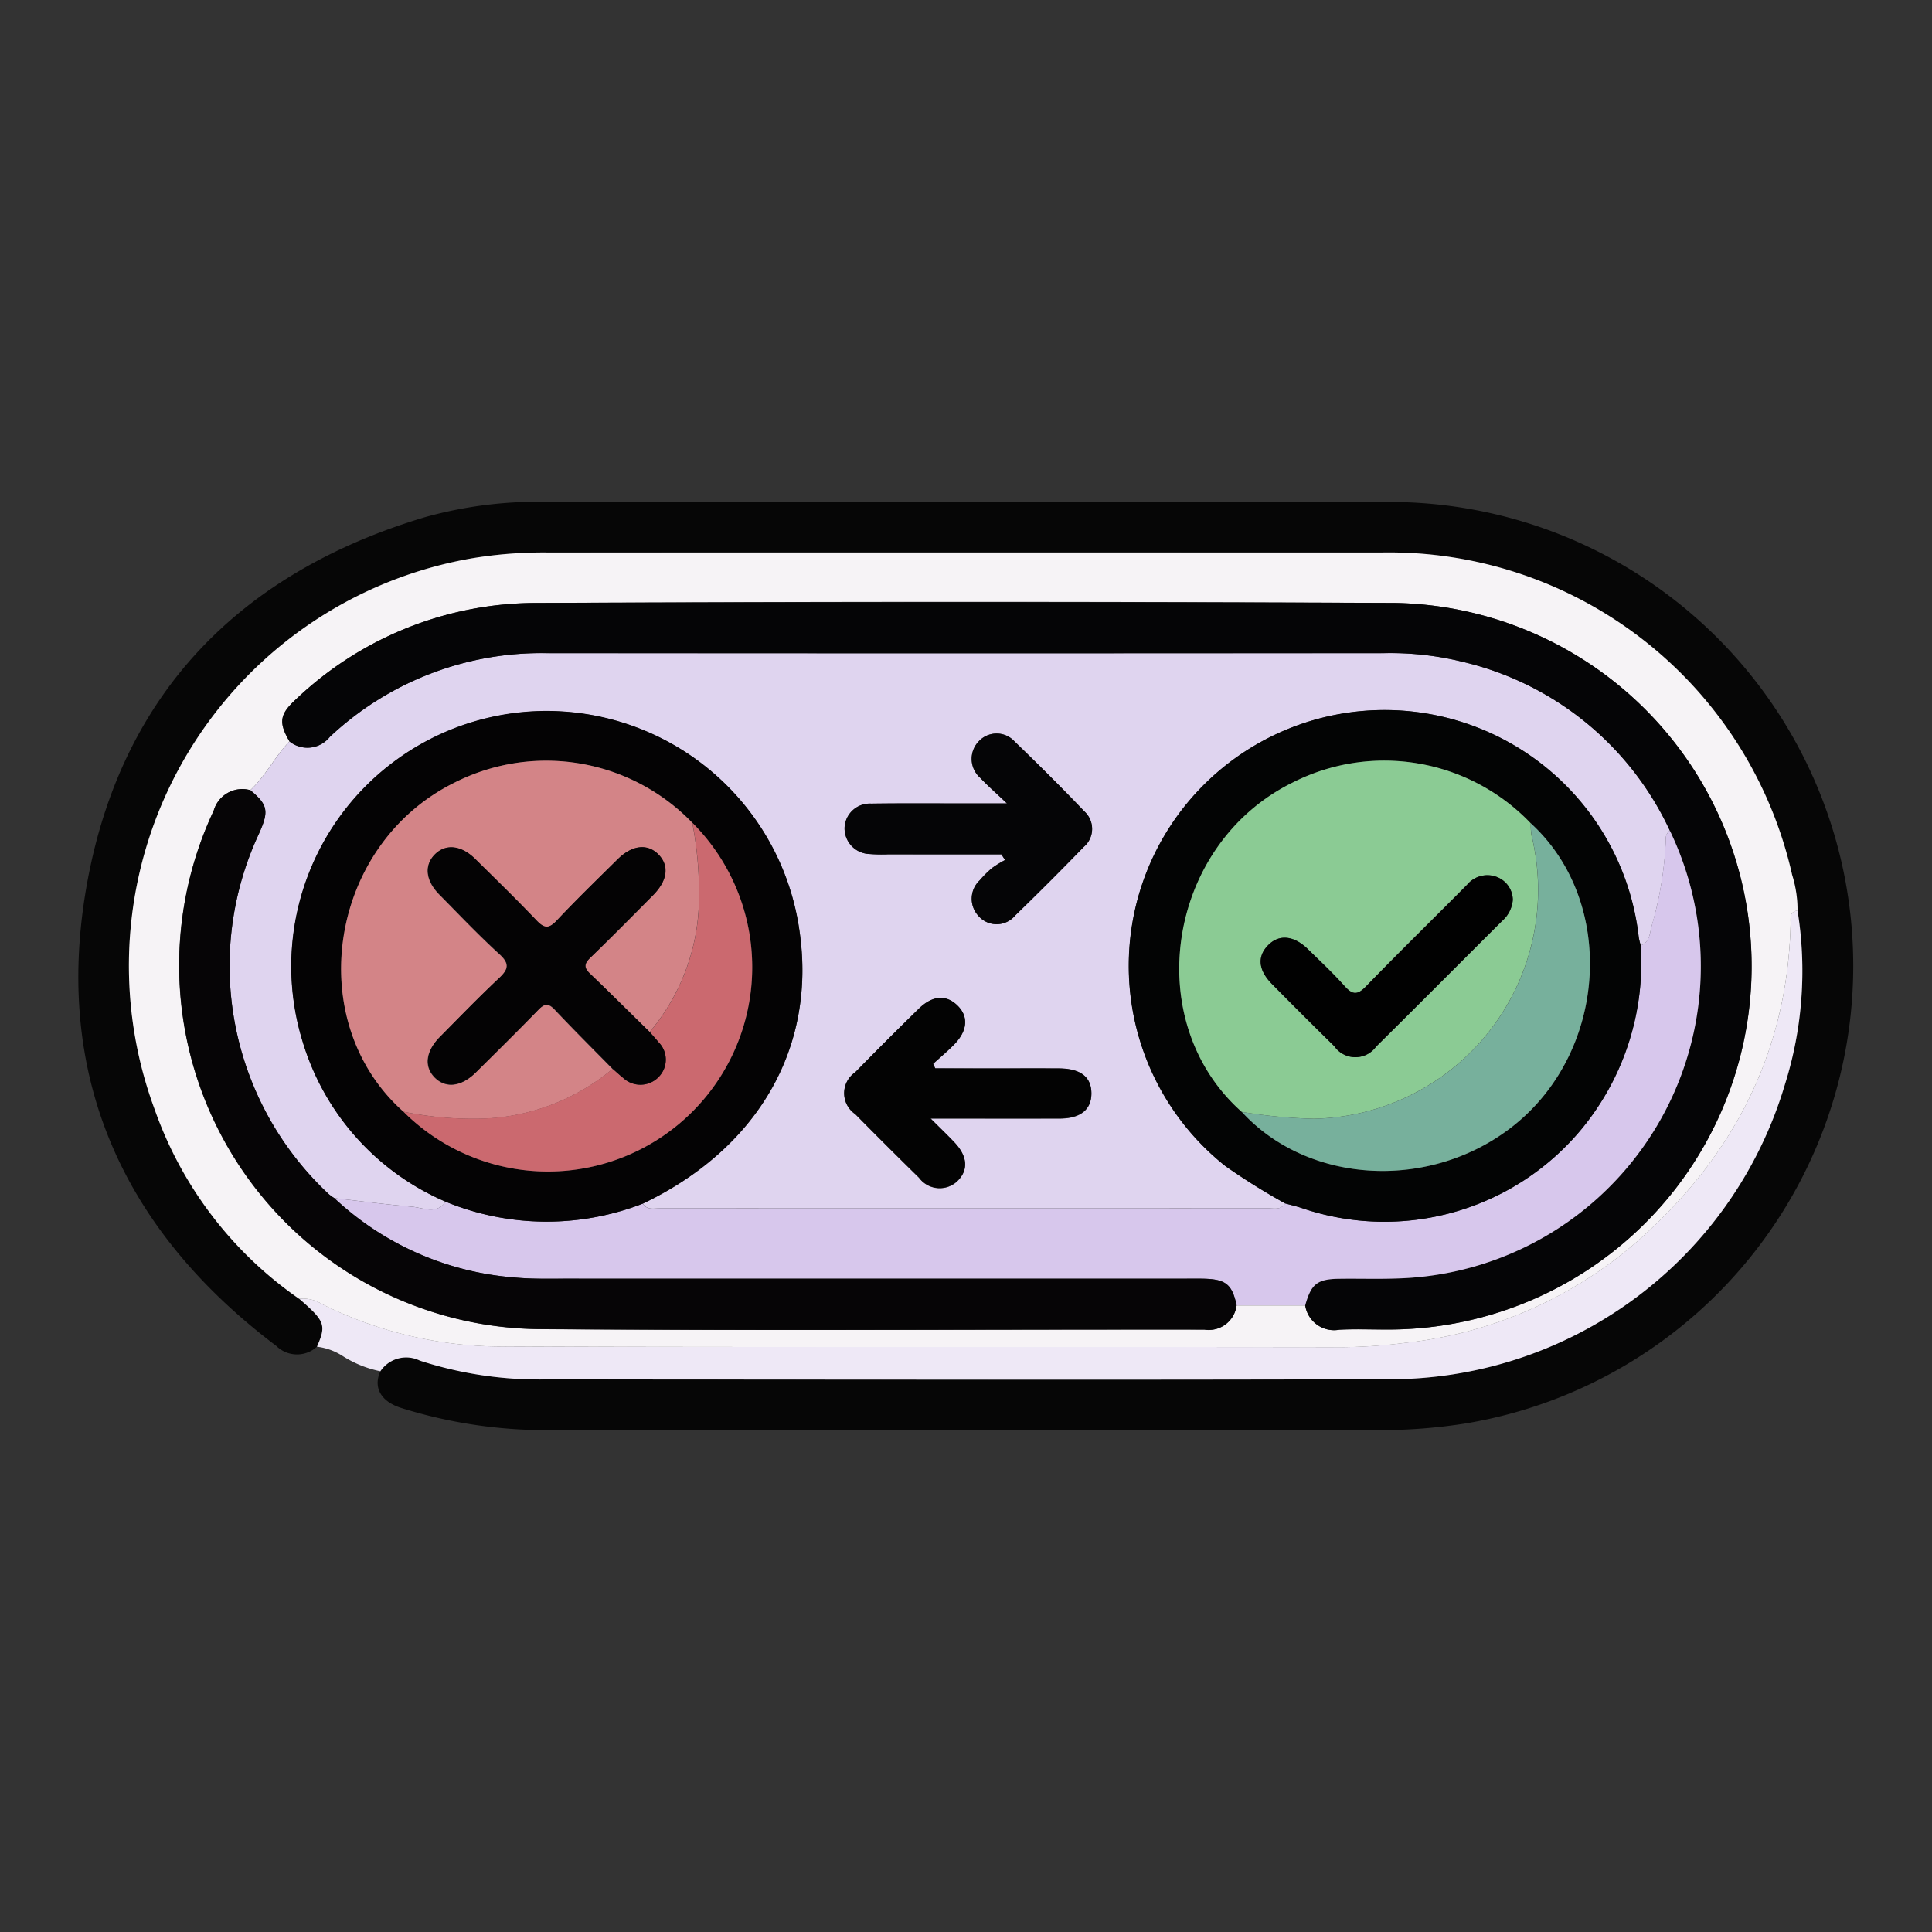 <svg xmlns="http://www.w3.org/2000/svg" xmlns:xlink="http://www.w3.org/1999/xlink" width="107" height="107" viewBox="0 0 107 107">
  <rect x="0" y="0" width="107" height="107" fill="#333333" stroke="none"/>
  <defs>
    <clipPath id="clip-path">
      <rect id="Rectángulo_36653" data-name="Rectángulo 36653" width="107" height="107" transform="translate(0 0.001)" fill="#fff" stroke="#707070" stroke-width="1"/>
    </clipPath>
  </defs>
  <g id="Grupo_85881" data-name="Grupo 85881" transform="translate(0 -0.001)" clip-path="url(#clip-path)">
    <g id="Grupo_85895" data-name="Grupo 85895" transform="translate(4.339 27.792)">
      <path id="Trazado_127670" data-name="Trazado 127670" d="M3752.122,372.516a1.64,1.64,0,0,1-2.255-.044c-8.623-6.5-12.417-15.148-10.455-25.742,1.932-10.427,8.488-17.094,18.653-20.145a23.269,23.269,0,0,1,6.731-.861q23.225.01,46.45.009a25.692,25.692,0,0,1,4.479,51.035,30.208,30.208,0,0,1-4.679.368q-23.033-.008-46.067,0a26.8,26.8,0,0,1-8.21-1.234c-1.124-.358-1.542-1.148-1.134-2.025a1.718,1.718,0,0,1,2.188-.589,21.377,21.377,0,0,0,6.882,1.042c15.537,0,31.073.035,46.608-.012A22.834,22.834,0,0,0,3833.422,358a20.971,20.971,0,0,0,.7-9.641,6.522,6.522,0,0,0-.3-1.978,22.879,22.879,0,0,0-22.754-17.853q-23.026-.021-46.052,0a24.209,24.209,0,0,0-4.3.32,22.9,22.9,0,0,0-17.577,30.536,21.383,21.383,0,0,0,8,10.479C3752.57,371.105,3752.645,371.309,3752.122,372.516Z" transform="translate(-3738.906 -325.722)" fill="#060606"/>
      <path id="Trazado_127671" data-name="Trazado 127671" d="M3771.693,408.74c.524-1.207.449-1.411-.984-2.654a1.985,1.985,0,0,1,1.277.3,22.364,22.364,0,0,0,10.145,2.341c15.42.048,30.839.012,46.259.038a29.1,29.1,0,0,0,3.619-.247,23.29,23.29,0,0,0,12.775-5.587c5.293-4.648,8.354-10.446,8.522-17.605.007-.305-.087-.673.384-.745a20.968,20.968,0,0,1-.7,9.641,22.834,22.834,0,0,1-22.107,16.319c-15.536.047-31.072.012-46.609.012a21.374,21.374,0,0,1-6.882-1.042,1.718,1.718,0,0,0-2.188.589,6.144,6.144,0,0,1-2.1-.852A3.367,3.367,0,0,0,3771.693,408.74Z" transform="translate(-3758.477 -361.946)" fill="#eee8f6"/>
      <path id="Trazado_127672" data-name="Trazado 127672" d="M3838.607,352.842c-.471.071-.377.44-.384.745-.168,7.159-3.229,12.957-8.522,17.605a23.288,23.288,0,0,1-12.775,5.587,29.1,29.1,0,0,1-3.619.247c-15.42-.026-30.84.01-46.26-.038a22.361,22.361,0,0,1-10.145-2.341,1.987,1.987,0,0,0-1.277-.3,21.38,21.38,0,0,1-8-10.479,22.9,22.9,0,0,1,17.576-30.536,24.216,24.216,0,0,1,4.3-.32q23.026,0,46.052,0a22.879,22.879,0,0,1,22.754,17.853A6.545,6.545,0,0,1,3838.607,352.842Zm-31.069,21.867,3.8,0a1.62,1.62,0,0,0,1.895,1.347c.861-.044,1.727-.007,2.59-.01a20.122,20.122,0,0,0,.5-40.24q-23.8-.124-47.6,0a19.326,19.326,0,0,0-13.287,5.343c-.9.826-.96,1.279-.349,2.33-.816.827-1.314,1.911-2.177,2.7a1.646,1.646,0,0,0-2.026,1.136,20.148,20.148,0,0,0,17.922,28.71c12.314.093,24.629.017,36.944.028A1.552,1.552,0,0,0,3807.538,374.709Z" transform="translate(-3743.393 -330.203)" fill="#f6f3f6"/>
      <path id="Trazado_127673" data-name="Trazado 127673" d="M3761.835,355.106c.863-.79,1.36-1.873,2.176-2.7a1.586,1.586,0,0,0,2.227-.252,17.1,17.1,0,0,1,12.026-4.64q23.173.021,46.348,0a16.7,16.7,0,0,1,4.278.458,16.924,16.924,0,0,1,11.567,9.374.529.529,0,0,0-.223.495,19.984,19.984,0,0,1-.8,4.843c-.089.377-.11.844-.589,1.02a3.687,3.687,0,0,1-.111-.46,14.165,14.165,0,1,0-22.893,12.675,36.468,36.468,0,0,0,3.311,2.069c-.233.385-.617.272-.953.272q-16.83.007-33.662,0c-.335,0-.719.117-.96-.258,6.343-3.032,9.622-8.615,8.678-15.1a14.14,14.14,0,1,0-27.513,6.138,14.052,14.052,0,0,0,7.921,8.856c-.527.73-1.242.33-1.872.277-1.435-.123-2.864-.312-4.295-.475a2.656,2.656,0,0,1-.308-.215,17.29,17.29,0,0,1-3.9-19.905C3762.884,356.268,3762.822,355.929,3761.835,355.106Zm41.6,3.552.2.312a6.228,6.228,0,0,0-.719.443,5.988,5.988,0,0,0-.679.675,1.4,1.4,0,0,0-.078,1.975,1.333,1.333,0,0,0,2.037-.021q1.929-1.865,3.794-3.795a1.309,1.309,0,0,0,.039-1.969c-1.256-1.318-2.549-2.6-3.859-3.866a1.349,1.349,0,0,0-1.972-.036,1.4,1.4,0,0,0,.066,2.046c.406.432.855.822,1.479,1.415h-1.956c-1.854,0-3.708-.017-5.561.01a1.4,1.4,0,0,0-1.478,1.328,1.423,1.423,0,0,0,1.353,1.46,8.811,8.811,0,0,0,1.053.02Q3800.294,358.659,3803.433,358.658Zm-3.664,11.851-.118-.244c.39-.357.8-.7,1.168-1.074.756-.774.8-1.574.156-2.18-.62-.582-1.37-.526-2.116.205q-1.78,1.743-3.525,3.523a1.4,1.4,0,0,0,.008,2.315q1.746,1.777,3.529,3.519a1.422,1.422,0,0,0,2.111.2c.642-.618.585-1.39-.172-2.178-.382-.4-.779-.782-1.3-1.3,2.54,0,4.838,0,7.137,0,1.166,0,1.775-.494,1.77-1.4s-.6-1.365-1.8-1.372c-1.439-.009-2.877,0-4.314,0Z" transform="translate(-3752.313 -339.132)" fill="#dfd4ef"/>
      <path id="Trazado_127674" data-name="Trazado 127674" d="M3845.121,352.814a16.924,16.924,0,0,0-11.567-9.374,16.7,16.7,0,0,0-4.279-.458q-23.173.005-46.347,0a17.1,17.1,0,0,0-12.026,4.64,1.586,1.586,0,0,1-2.227.252c-.611-1.051-.555-1.5.349-2.33a19.326,19.326,0,0,1,13.287-5.343q23.8-.085,47.6,0a20.122,20.122,0,0,1-.5,40.24c-.864,0-1.729-.034-2.591.01a1.619,1.619,0,0,1-1.894-1.347c.328-1.182.665-1.454,1.875-1.47,1.053-.013,2.108.021,3.161-.016a17.3,17.3,0,0,0,15.159-24.8Z" transform="translate(-3756.977 -334.599)" fill="#050506"/>
      <path id="Trazado_127675" data-name="Trazado 127675" d="M3849.735,373.083a17.3,17.3,0,0,1-15.159,24.8c-1.052.037-2.107,0-3.162.016-1.21.016-1.547.288-1.875,1.47l-3.8,0c-.262-1.21-.619-1.475-2.042-1.475q-17.548,0-35.1,0c-.958,0-1.923.025-2.875-.069a16.418,16.418,0,0,1-9.953-4.391c1.431.162,2.86.351,4.295.475.63.054,1.346.453,1.872-.277a14.723,14.723,0,0,0,10.914.106c.241.376.625.258.96.258q16.831.008,33.663,0c.335,0,.72.112.953-.272.306.085.616.154.916.255a14.177,14.177,0,0,0,15.516-4.393,14.485,14.485,0,0,0,3.262-10.147c.478-.176.5-.643.588-1.02a19.973,19.973,0,0,0,.8-4.843A.529.529,0,0,1,3849.735,373.083Z" transform="translate(-3761.591 -354.868)" fill="#d7c7ec"/>
      <path id="Trazado_127676" data-name="Trazado 127676" d="M3761.958,389.752a16.417,16.417,0,0,0,9.953,4.391c.951.094,1.916.069,2.875.069q17.548.006,35.1,0c1.422,0,1.779.266,2.042,1.475a1.553,1.553,0,0,1-1.783,1.342c-12.315-.012-24.63.064-36.944-.029a20.147,20.147,0,0,1-17.922-28.71,1.646,1.646,0,0,1,2.026-1.136c.987.823,1.048,1.163.448,2.473a17.29,17.29,0,0,0,3.9,19.905A2.682,2.682,0,0,0,3761.958,389.752Z" transform="translate(-3747.779 -351.185)" fill="#060506"/>
      <path id="Trazado_127677" data-name="Trazado 127677" d="M3918.5,368.749a14.487,14.487,0,0,1-3.262,10.147,14.178,14.178,0,0,1-15.516,4.393c-.3-.1-.61-.171-.916-.255a36.537,36.537,0,0,1-3.311-2.069,14.167,14.167,0,1,1,22.893-12.675A3.737,3.737,0,0,0,3918.5,368.749Zm-22.091,9.216c3.71,4.046,10.5,4.386,15.057.754,5.211-4.154,5.679-12.4.949-16.733a11.211,11.211,0,0,0-13.194-2.258C3892.26,363.158,3890.75,372.946,3896.407,377.964Z" transform="translate(-3831.97 -344.175)" fill="#030404"/>
      <path id="Trazado_127678" data-name="Trazado 127678" d="M3788.93,382.952a14.723,14.723,0,0,1-10.914-.106,14.052,14.052,0,0,1-7.921-8.856,14.141,14.141,0,1,1,27.513-6.138C3798.552,374.337,3795.273,379.921,3788.93,382.952Zm-13.25-5.093a11.313,11.313,0,0,0,16-16,11.236,11.236,0,0,0-13.186-2.215C3771.543,363.091,3770.039,372.837,3775.681,377.859Z" transform="translate(-3757.671 -344.081)" fill="#040304"/>
      <path id="Trazado_127679" data-name="Trazado 127679" d="M3857.923,365.783q-3.138,0-6.277,0a8.811,8.811,0,0,1-1.053-.02,1.422,1.422,0,0,1-1.353-1.46,1.4,1.4,0,0,1,1.478-1.328c1.854-.026,3.708-.009,5.562-.01h1.956c-.624-.593-1.073-.984-1.479-1.415a1.4,1.4,0,0,1-.066-2.046,1.349,1.349,0,0,1,1.972.036c1.311,1.264,2.6,2.548,3.859,3.866a1.309,1.309,0,0,1-.039,1.969q-1.869,1.925-3.795,3.795a1.332,1.332,0,0,1-2.036.021,1.4,1.4,0,0,1,.078-1.975,5.973,5.973,0,0,1,.679-.675,6.236,6.236,0,0,1,.719-.443Z" transform="translate(-3806.803 -346.257)" fill="#050506"/>
      <path id="Trazado_127680" data-name="Trazado 127680" d="M3854.228,401.074h2.533c1.439,0,2.877-.007,4.315,0,1.2.007,1.794.473,1.8,1.372s-.6,1.4-1.77,1.4c-2.3.006-4.6,0-7.137,0,.52.52.917.9,1.3,1.3.757.788.814,1.56.172,2.178a1.422,1.422,0,0,1-2.111-.2q-1.778-1.746-3.529-3.519a1.4,1.4,0,0,1-.008-2.315q1.742-1.782,3.525-3.523c.746-.731,1.5-.787,2.116-.2.646.606.6,1.406-.156,2.18-.369.378-.778.717-1.168,1.074Z" transform="translate(-3806.771 -369.697)" fill="#030303"/>
      <path id="Trazado_127681" data-name="Trazado 127681" d="M3900.9,382.481c-5.657-5.018-4.147-14.807,2.813-18.237a11.212,11.212,0,0,1,13.194,2.258,3.338,3.338,0,0,0,.039.666,12.675,12.675,0,0,1-12.067,15.694A28.367,28.367,0,0,1,3900.9,382.481Zm15.008-11.762a1.375,1.375,0,0,0-.877-1.246,1.453,1.453,0,0,0-1.647.427c-1.864,1.881-3.762,3.729-5.6,5.63-.482.5-.756.468-1.192-.02-.637-.712-1.339-1.368-2.022-2.036-.771-.755-1.576-.84-2.181-.25-.64.624-.589,1.387.183,2.171q1.712,1.739,3.455,3.448a1.42,1.42,0,0,0,2.319.018c2.336-2.311,4.653-4.641,6.98-6.961A1.728,1.728,0,0,0,3915.913,370.719Z" transform="translate(-3836.467 -348.693)" fill="#8bcb94"/>
      <path id="Trazado_127682" data-name="Trazado 127682" d="M3906.446,388.007a28.361,28.361,0,0,0,3.979.38,12.675,12.675,0,0,0,12.067-15.694,3.357,3.357,0,0,1-.039-.666c4.729,4.33,4.261,12.579-.95,16.733C3916.947,392.393,3910.156,392.053,3906.446,388.007Z" transform="translate(-3842.008 -354.218)" fill="#77b09c"/>
      <path id="Trazado_127683" data-name="Trazado 127683" d="M3780.2,382.469c-5.642-5.021-4.139-14.767,2.81-18.217a11.236,11.236,0,0,1,13.186,2.216,20.509,20.509,0,0,1,.37,4.25,11.6,11.6,0,0,1-2.732,7.338c-1.094-1.07-2.175-2.153-3.289-3.2-.371-.35-.356-.566,0-.913,1.173-1.131,2.316-2.292,3.464-3.448.813-.819.918-1.629.309-2.257s-1.459-.534-2.26.258c-1.137,1.122-2.286,2.233-3.379,3.4-.447.476-.7.427-1.127-.017-1.1-1.157-2.246-2.271-3.382-3.393-.791-.781-1.664-.862-2.262-.231-.569.6-.475,1.431.274,2.19,1.1,1.114,2.178,2.252,3.333,3.306.591.54.487.85-.033,1.338-1.117,1.048-2.184,2.152-3.262,3.242-.8.8-.894,1.651-.282,2.259s1.469.5,2.264-.29c1.158-1.146,2.317-2.29,3.452-3.459.335-.345.554-.408.917-.023,1.049,1.115,2.136,2.193,3.208,3.286a11.844,11.844,0,0,1-7.142,2.752A19.087,19.087,0,0,1,3780.2,382.469Z" transform="translate(-3762.195 -348.691)" fill="#d38487"/>
      <path id="Trazado_127684" data-name="Trazado 127684" d="M3799.365,383.531a11.6,11.6,0,0,0,2.733-7.338,20.509,20.509,0,0,0-.371-4.25,11.313,11.313,0,0,1-16,16,19.087,19.087,0,0,0,4.439.378,11.842,11.842,0,0,0,7.142-2.752c.192.167.378.34.576.5a1.4,1.4,0,0,0,1.978-.055,1.361,1.361,0,0,0,0-1.907C3799.7,383.908,3799.531,383.722,3799.365,383.531Z" transform="translate(-3767.721 -354.166)" fill="#cb696f"/>
      <path id="Trazado_127685" data-name="Trazado 127685" d="M3923.12,380.833a1.728,1.728,0,0,1-.588,1.181c-2.327,2.32-4.644,4.65-6.98,6.961a1.421,1.421,0,0,1-2.319-.018q-1.742-1.708-3.455-3.448c-.771-.784-.822-1.547-.183-2.171.6-.591,1.41-.505,2.181.25.684.669,1.385,1.324,2.022,2.036.436.488.71.517,1.192.02,1.843-1.9,3.74-3.749,5.6-5.63a1.454,1.454,0,0,1,1.648-.427A1.375,1.375,0,0,1,3923.12,380.833Z" transform="translate(-3843.675 -358.806)" fill="#010101"/>
      <path id="Trazado_127686" data-name="Trazado 127686" d="M3801.514,385.7c.166.192.339.377.5.575a1.362,1.362,0,0,1,.006,1.907,1.4,1.4,0,0,1-1.978.055c-.2-.158-.384-.331-.576-.5-1.073-1.093-2.159-2.172-3.208-3.286-.363-.385-.582-.322-.917.023-1.135,1.168-2.294,2.313-3.452,3.459-.8.788-1.659.891-2.264.29s-.513-1.456.282-2.259c1.079-1.09,2.145-2.193,3.262-3.242.52-.488.624-.8.033-1.338-1.155-1.054-2.234-2.192-3.333-3.306-.749-.759-.844-1.59-.274-2.19.6-.63,1.472-.55,2.262.231,1.137,1.122,2.282,2.237,3.383,3.393.422.444.68.493,1.127.017,1.094-1.163,2.242-2.274,3.379-3.4.8-.792,1.655-.88,2.26-.258s.5,1.438-.309,2.257c-1.148,1.156-2.291,2.318-3.463,3.448-.361.348-.376.563,0,.913C3799.339,383.549,3800.42,384.632,3801.514,385.7Z" transform="translate(-3769.87 -356.337)" fill="#040304"/>
    </g>
  </g>
</svg>
